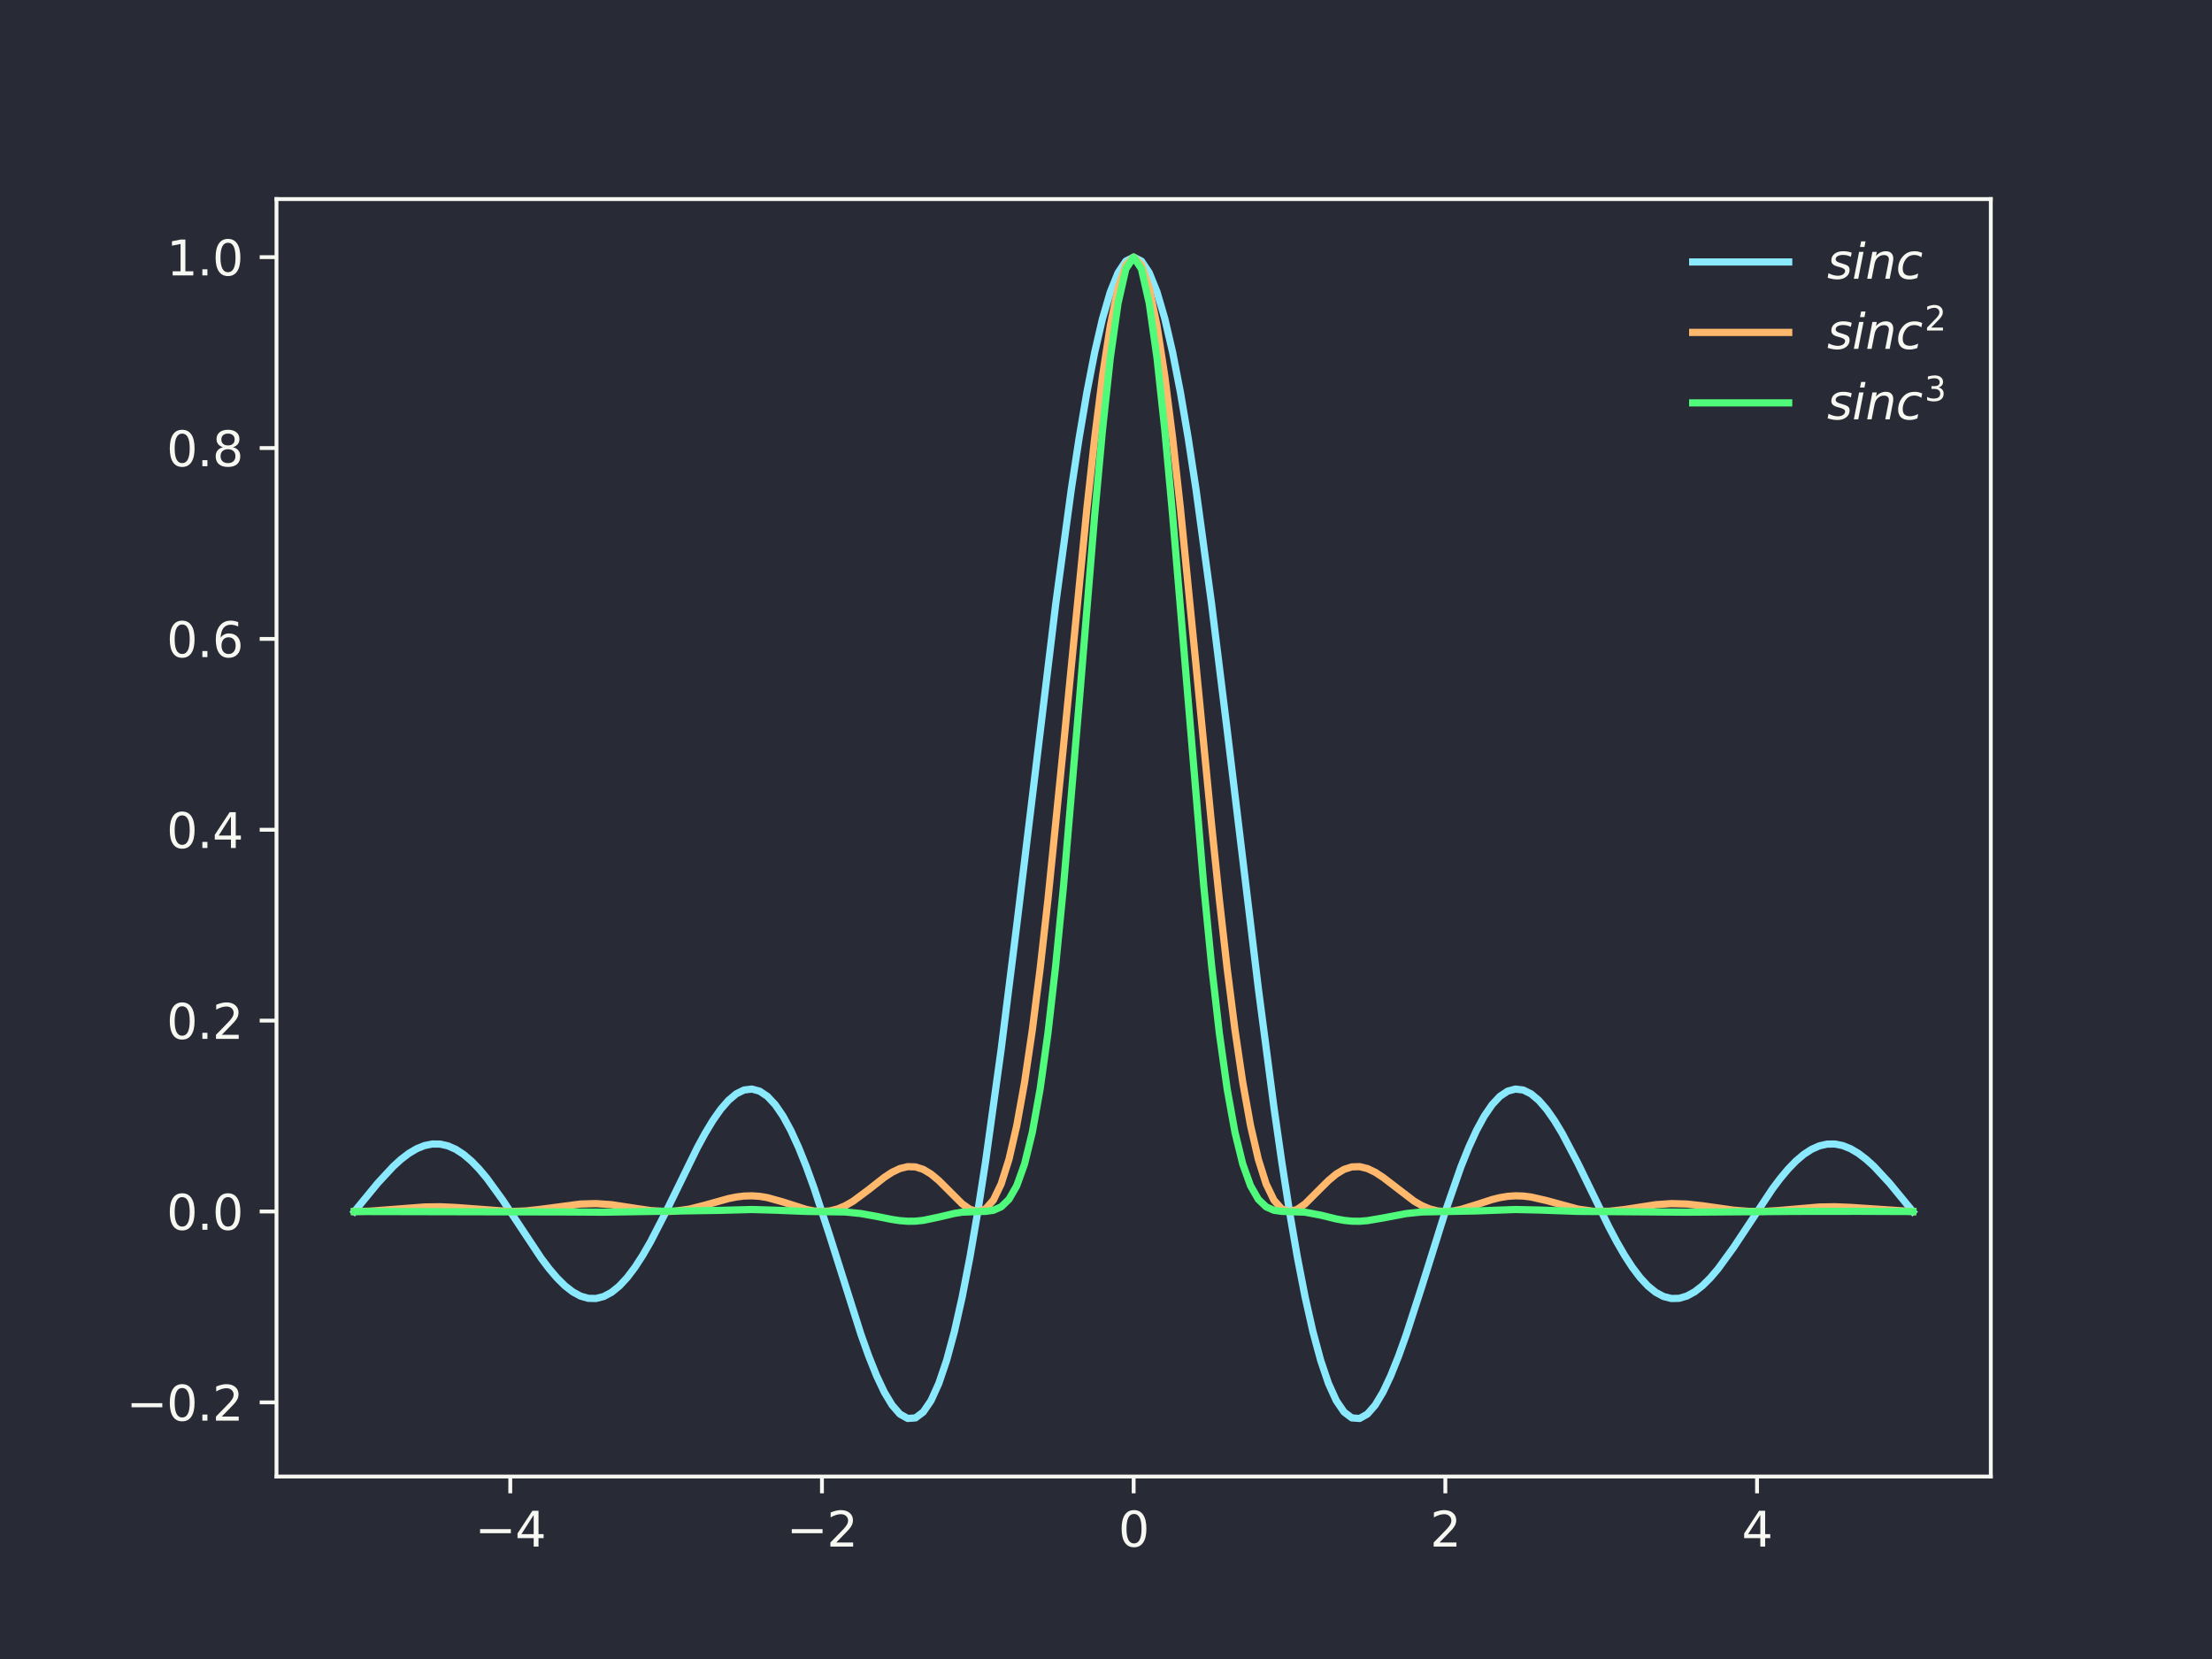 <svg xmlns="http://www.w3.org/2000/svg" xmlns:xlink="http://www.w3.org/1999/xlink" width="614.4" height="460.8" viewBox="0 0 460.8 345.6"><defs><style>*{stroke-linejoin:round;stroke-linecap:butt}</style></defs><g id="figure_1"><path id="patch_1" d="M0 345.6h460.8V0H0z" style="fill:#282a36"/><g id="axes_1"><path id="patch_2" d="M57.6 307.584h357.12V41.472H57.6z" style="fill:#282a36"/><g id="matplotlib.axis_1"><g id="xtick_1"><g id="line2d_1"><defs><path id="m8907b9113c" d="M0 0v3.5" style="stroke:#f8f8f2;stroke-width:.8"/></defs><use xlink:href="#m8907b9113c" x="106.298" y="307.584" style="fill:#f8f8f2;stroke:#f8f8f2;stroke-width:.8"/></g><g id="text_1" style="fill:#f8f8f2" transform="matrix(.1 0 0 -.1 98.927 322.182)"><defs><path id="DejaVuSans-2212" d="M678 2272h4006v-531H678v531z" transform="scale(.016)"/><path id="DejaVuSans-34" d="M2419 4116 825 1625h1594v2491zm-166 550h794V1625h666v-525h-666V0h-628v1100H313v609l1940 2957z" transform="scale(.016)"/></defs><use xlink:href="#DejaVuSans-2212"/><use xlink:href="#DejaVuSans-34" x="83.789"/></g></g><g id="xtick_2"><use xlink:href="#m8907b9113c" id="line2d_2" x="171.229" y="307.584" style="fill:#f8f8f2;stroke:#f8f8f2;stroke-width:.8"/><g id="text_2" style="fill:#f8f8f2" transform="matrix(.1 0 0 -.1 163.858 322.182)"><defs><path id="DejaVuSans-32" d="M1228 531h2203V0H469v531q359 372 979 998 621 627 780 809 303 340 423 576 121 236 121 464 0 372-261 606-261 235-680 235-297 0-627-103-329-103-704-313v638q381 153 712 231 332 78 607 78 725 0 1156-363 431-362 431-968 0-288-108-546-107-257-392-607-78-91-497-524-418-433-1181-1211z" transform="scale(.016)"/></defs><use xlink:href="#DejaVuSans-2212"/><use xlink:href="#DejaVuSans-32" x="83.789"/></g></g><g id="xtick_3"><use xlink:href="#m8907b9113c" id="line2d_3" x="236.16" y="307.584" style="fill:#f8f8f2;stroke:#f8f8f2;stroke-width:.8"/><g id="text_3" style="fill:#f8f8f2" transform="matrix(.1 0 0 -.1 232.979 322.182)"><defs><path id="DejaVuSans-30" d="M2034 4250q-487 0-733-480-245-479-245-1442 0-959 245-1439 246-480 733-480 491 0 736 480 246 480 246 1439 0 963-246 1442-245 480-736 480zm0 500q785 0 1199-621 414-620 414-1801 0-1178-414-1799Q2819-91 2034-91q-784 0-1198 620-414 621-414 1799 0 1181 414 1801 414 621 1198 621z" transform="scale(.016)"/></defs><use xlink:href="#DejaVuSans-30"/></g></g><g id="xtick_4"><use xlink:href="#m8907b9113c" id="line2d_4" x="301.091" y="307.584" style="fill:#f8f8f2;stroke:#f8f8f2;stroke-width:.8"/><use xlink:href="#DejaVuSans-32" id="text_4" style="fill:#f8f8f2" transform="matrix(.1 0 0 -.1 297.91 322.182)"/></g><g id="xtick_5"><use xlink:href="#m8907b9113c" id="line2d_5" x="366.022" y="307.584" style="fill:#f8f8f2;stroke:#f8f8f2;stroke-width:.8"/><use xlink:href="#DejaVuSans-34" id="text_5" style="fill:#f8f8f2" transform="matrix(.1 0 0 -.1 362.84 322.182)"/></g></g><g id="matplotlib.axis_2"><g id="ytick_1"><g id="line2d_6"><defs><path id="maa6233f18f" d="M0 0h-3.5" style="stroke:#f8f8f2;stroke-width:.8"/></defs><use xlink:href="#maa6233f18f" x="57.6" y="292.144" style="fill:#f8f8f2;stroke:#f8f8f2;stroke-width:.8"/></g><g id="text_6" style="fill:#f8f8f2" transform="matrix(.1 0 0 -.1 26.317 295.943)"><defs><path id="DejaVuSans-2e" d="M684 794h660V0H684v794z" transform="scale(.016)"/></defs><use xlink:href="#DejaVuSans-2212"/><use xlink:href="#DejaVuSans-30" x="83.789"/><use xlink:href="#DejaVuSans-2e" x="147.412"/><use xlink:href="#DejaVuSans-32" x="179.199"/></g></g><g id="ytick_2"><use xlink:href="#maa6233f18f" id="line2d_7" x="57.6" y="252.381" style="fill:#f8f8f2;stroke:#f8f8f2;stroke-width:.8"/><g id="text_7" style="fill:#f8f8f2" transform="matrix(.1 0 0 -.1 34.697 256.18)"><use xlink:href="#DejaVuSans-30"/><use xlink:href="#DejaVuSans-2e" x="63.623"/><use xlink:href="#DejaVuSans-30" x="95.41"/></g></g><g id="ytick_3"><use xlink:href="#maa6233f18f" id="line2d_8" x="57.6" y="212.618" style="fill:#f8f8f2;stroke:#f8f8f2;stroke-width:.8"/><g id="text_8" style="fill:#f8f8f2" transform="matrix(.1 0 0 -.1 34.697 216.418)"><use xlink:href="#DejaVuSans-30"/><use xlink:href="#DejaVuSans-2e" x="63.623"/><use xlink:href="#DejaVuSans-32" x="95.41"/></g></g><g id="ytick_4"><use xlink:href="#maa6233f18f" id="line2d_9" x="57.6" y="172.856" style="fill:#f8f8f2;stroke:#f8f8f2;stroke-width:.8"/><g id="text_9" style="fill:#f8f8f2" transform="matrix(.1 0 0 -.1 34.697 176.655)"><use xlink:href="#DejaVuSans-30"/><use xlink:href="#DejaVuSans-2e" x="63.623"/><use xlink:href="#DejaVuSans-34" x="95.41"/></g></g><g id="ytick_5"><use xlink:href="#maa6233f18f" id="line2d_10" x="57.6" y="133.093" style="fill:#f8f8f2;stroke:#f8f8f2;stroke-width:.8"/><g id="text_10" style="fill:#f8f8f2" transform="matrix(.1 0 0 -.1 34.697 136.892)"><defs><path id="DejaVuSans-36" d="M2113 2584q-425 0-674-291-248-290-248-796 0-503 248-796 249-292 674-292t673 292q248 293 248 796 0 506-248 796-248 291-673 291zm1253 1979v-575q-238 112-480 171-242 60-480 60-625 0-955-422-329-422-376-1275 184 272 462 417 279 145 613 145 703 0 1111-427 408-426 408-1160 0-719-425-1154Q2819-91 2113-91q-810 0-1238 620-428 621-428 1799 0 1106 525 1764t1409 658q238 0 480-47t505-140z" transform="scale(.016)"/></defs><use xlink:href="#DejaVuSans-30"/><use xlink:href="#DejaVuSans-2e" x="63.623"/><use xlink:href="#DejaVuSans-36" x="95.41"/></g></g><g id="ytick_6"><use xlink:href="#maa6233f18f" id="line2d_11" x="57.6" y="93.331" style="fill:#f8f8f2;stroke:#f8f8f2;stroke-width:.8"/><g id="text_11" style="fill:#f8f8f2" transform="matrix(.1 0 0 -.1 34.697 97.13)"><defs><path id="DejaVuSans-38" d="M2034 2216q-450 0-708-241-257-241-257-662 0-422 257-663 258-241 708-241t709 242q260 243 260 662 0 421-258 662-257 241-711 241zm-631 268q-406 100-633 378-226 279-226 679 0 559 398 884 399 325 1092 325 697 0 1094-325t397-884q0-400-227-679-226-278-629-378 456-106 710-416 255-309 255-755 0-679-414-1042Q2806-91 2034-91q-771 0-1186 362-414 363-414 1042 0 446 256 755 257 310 713 416zm-231 997q0-362 226-565 227-203 636-203 407 0 636 203 230 203 230 565 0 363-230 566-229 203-636 203-409 0-636-203-226-203-226-566z" transform="scale(.016)"/></defs><use xlink:href="#DejaVuSans-30"/><use xlink:href="#DejaVuSans-2e" x="63.623"/><use xlink:href="#DejaVuSans-38" x="95.41"/></g></g><g id="ytick_7"><use xlink:href="#maa6233f18f" id="line2d_12" x="57.6" y="53.568" style="fill:#f8f8f2;stroke:#f8f8f2;stroke-width:.8"/><g id="text_12" style="fill:#f8f8f2" transform="matrix(.1 0 0 -.1 34.697 57.367)"><defs><path id="DejaVuSans-31" d="M794 531h1031v3560L703 3866v575l1116 225h631V531h1031V0H794v531z" transform="scale(.016)"/></defs><use xlink:href="#DejaVuSans-31"/><use xlink:href="#DejaVuSans-2e" x="63.623"/><use xlink:href="#DejaVuSans-30" x="95.41"/></g></g></g><path id="line2d_13" d="m73.833 252.381 4.87-5.924 3.246-3.497 1.623-1.472 1.624-1.233 1.623-.958 1.623-.653 1.623-.326 1.624.017 1.623.367 1.623.717 1.624 1.056 1.623 1.377 1.623 1.673 1.623 1.933 3.247 4.479 8.116 12.233 1.624 2.144 1.623 1.904 1.623 1.611 1.623 1.27 1.624.89 1.623.473 1.623.036 1.623-.415 1.624-.87 1.623-1.317 1.623-1.746 1.624-2.145 1.623-2.503 1.623-2.813 3.247-6.308 6.493-13.285 1.623-2.987 1.623-2.69 1.624-2.316 1.623-1.87 1.623-1.364 1.623-.802 1.624-.198 1.623.434 1.623 1.084 1.623 1.734 1.624 2.372 1.623 2.98 1.623 3.545 1.624 4.05 1.623 4.484 3.246 9.906 6.493 20.494 1.624 4.546 1.623 4.057 1.623 3.443 1.624 2.709 1.623 1.864 1.623.917 1.623-.116 1.624-1.223 1.623-2.385 1.623-3.584 1.623-4.801 1.624-6.015 1.623-7.205 1.623-8.35 1.624-9.428 1.623-10.42 3.246-23.38 3.247-25.865 8.116-66.903 3.247-23.899 1.623-10.638 1.623-9.555 1.624-8.335 1.623-6.992 1.623-5.549 1.623-4.023 1.624-2.437 1.623-.817 1.623.817 1.624 2.437 1.623 4.023 1.623 5.549 1.623 6.992 1.624 8.335 1.623 9.555 1.623 10.638 3.247 23.899 3.246 26.257 6.493 53.814 3.247 24.768 1.623 11.308 1.623 10.421 1.624 9.428 1.623 8.35 1.623 7.205 1.624 6.015 1.623 4.801 1.623 3.584 1.623 2.385 1.624 1.223 1.623.116 1.623-.917 1.623-1.864 1.624-2.71 1.623-3.442 1.623-4.057 1.624-4.546 3.246-10.041 4.87-15.53 3.246-9.312 1.624-4.05 1.623-3.546 1.623-2.98 1.624-2.372 1.623-1.734 1.623-1.084 1.623-.434 1.624.198 1.623.802 1.623 1.363 1.623 1.871 1.624 2.316 1.623 2.69 3.247 6.191 6.493 13.327 1.623 3.062 1.623 2.813 1.623 2.503 1.624 2.145 1.623 1.746 1.623 1.317 1.624.87 1.623.415 1.623-.036 1.623-.474 1.624-.888 1.623-1.27 1.623-1.612 1.623-1.904 3.247-4.47 8.116-12.233 1.624-2.153 1.623-1.933 1.623-1.673 1.623-1.377 1.624-1.056 1.623-.717 1.623-.367 1.624-.017 1.623.326 1.623.653 1.623.958 1.624 1.233 1.623 1.472 3.246 3.497 4.87 5.924h0" clip-path="url(#p2a97bd7a64)" style="fill:none;stroke:#8be9fd;stroke-width:1.5;stroke-linecap:square"/><path id="line2d_14" d="m73.833 252.381 3.246-.08 4.87-.366 6.493-.503 3.247-.043 3.246.147 11.363.845 3.247-.126 3.246-.356 8.117-1.077 3.246-.092 3.247.226 4.87.745 3.246.48 3.247.2 1.623-.057 3.246-.454 3.247-.82 4.87-1.364 1.623-.327 1.623-.201 1.624-.05 1.623.11 1.623.267 3.247.907 4.87 1.553 1.623.319 1.623.117 1.623-.13 1.624-.403 1.623-.68 1.623-.935 3.247-2.414 3.246-2.555 1.624-1.062 1.623-.774 1.623-.393 1.623.05 1.624.521 1.623.974 1.623 1.355 4.87 4.856 1.623 1.143 1.624.447 1.623-.546 1.623-1.829 1.623-3.371 1.624-5.128 1.623-7.032 1.623-9 1.623-10.945 1.624-12.761 1.623-14.35 3.247-32.08 4.87-49.451 1.623-14.659 1.623-12.837 1.623-10.536 1.623-7.833 1.624-4.825 1.623-1.63 1.623 1.63 1.624 4.825 1.623 7.833 1.623 10.536 1.623 12.837 1.624 14.659 3.246 32.616 3.247 33.301 1.623 15.614 1.623 14.35 1.624 12.76 1.623 10.945 1.623 9.001 1.623 7.032 1.624 5.128 1.623 3.371 1.623 1.829 1.623.546 1.624-.447 1.623-1.143 3.247-3.243 1.623-1.613 1.623-1.355 1.623-.974 1.624-.521 1.623-.05 1.623.393 1.623.774 1.624 1.062 6.493 4.97 1.623.934 1.623.68 1.624.403 1.623.13 1.623-.117 1.623-.32 3.247-1 3.247-1.055 1.623-.404 1.623-.267 1.623-.11 1.624.05 1.623.201 3.246.745 6.494 1.766 3.246.454 3.247.004 3.246-.365 6.493-1.007 3.247-.226 3.246.092 3.247.359 6.493.92 3.247.248 3.246.002 3.247-.211 8.116-.7 3.247-.054 3.246.134 12.986.861h0" clip-path="url(#p2a97bd7a64)" style="fill:none;stroke:#ffb86c;stroke-width:1.5;stroke-linecap:square"/><path id="line2d_15" d="m73.833 252.381 43.828.093 8.116.047 24.35-.384 6.493-.176 4.87.141 6.493.259 8.116.115 3.246.328 3.247.587 3.247.65 1.623.24 1.623.127 1.623-.017 1.624-.166 3.246-.683 3.247-.766 1.623-.253 3.247-.142 1.623-.029 1.623-.23 1.623-.718 1.624-1.566 1.623-2.83 1.623-4.526 1.623-6.617 1.624-9.02 1.623-11.598 1.623-14.162 1.624-16.502 3.246-37.99 3.247-39.3 1.623-17.677 1.623-15.006 1.623-11.438 1.624-7.164 1.623-2.44 1.623 2.44 1.624 7.164 1.623 11.438 1.623 15.006 1.623 17.677 6.493 77.29 1.624 16.502 1.623 14.162 1.623 11.598 1.624 9.02 1.623 6.617 1.623 4.525 1.623 2.83 1.624 1.567 1.623.718 1.623.23 4.87.171 3.247.612 3.246.791 1.623.299 1.624.166 1.623.017 1.623-.127 3.247-.553 4.87-.924 3.246-.328 4.87-.095 6.493-.122 8.116-.298 4.87.106 8.117.288 22.725.164 22.726-.167 12.986-.016 11.363.045h0" clip-path="url(#p2a97bd7a64)" style="fill:none;stroke:#50fa7b;stroke-width:1.5;stroke-linecap:square"/><path id="patch_3" d="M57.6 307.584V41.472" style="fill:none;stroke:#f8f8f2;stroke-width:.8;stroke-linejoin:miter;stroke-linecap:square"/><path id="patch_4" d="M414.72 307.584V41.472" style="fill:none;stroke:#f8f8f2;stroke-width:.8;stroke-linejoin:miter;stroke-linecap:square"/><path id="patch_5" d="M57.6 307.584h357.12" style="fill:none;stroke:#f8f8f2;stroke-width:.8;stroke-linejoin:miter;stroke-linecap:square"/><path id="patch_6" d="M57.6 41.472h357.12" style="fill:none;stroke:#f8f8f2;stroke-width:.8;stroke-linejoin:miter;stroke-linecap:square"/><g id="legend_1"><path id="line2d_16" d="M352.62 54.57h20" style="fill:none;stroke:#8be9fd;stroke-width:1.5;stroke-linecap:square"/><g id="text_13" style="fill:#f8f8f2" transform="matrix(.1 0 0 -.1 380.62 58.07)"><defs><path id="DejaVuSans-Oblique-73" d="m3200 3397-109-544q-228 125-482 187-253 63-521 63-454 0-715-155-260-154-260-420 0-309 606-475 47-12 69-19l184-56q575-159 767-334t192-478q0-557-442-907T1331-91q-278 0-584 54Q441 16 72 128l112 594q316-163 622-247 307-84 588-84 422 0 686 181t264 459q0 300-694 485l-59 15-197 50q-438 116-641 305t-203 483q0 559 420 887 421 328 1143 328 284 0 554-47 271-46 533-140z" transform="scale(.016)"/><path id="DejaVuSans-Oblique-69" d="M1172 4863h575l-141-729h-575l141 729zM909 3500h575L800 0H225l684 3500z" transform="scale(.016)"/><path id="DejaVuSans-Oblique-6e" d="M3566 2113 3156 0h-578l410 2091q28 147 43 259 16 113 16 178 0 263-166 409-165 147-462 147-463 0-797-308-334-307-438-835L800 0H225l678 3500h575l-115-550q240 303 577 468 338 166 710 166 463 0 717-250 255-250 255-703 0-112-14-240t-42-278z" transform="scale(.016)"/><path id="DejaVuSans-Oblique-63" d="m3431 3366-115-569q-207 150-440 225-232 75-482 75-275 0-524-97-248-97-417-275-269-272-416-638-146-365-146-756 0-472 236-703t717-231q237 0 504 72 268 72 558 215l-109-568Q2547 13 2283-39t-542-52q-697 0-1072 348-375 349-375 996 0 544 195 1002t580 823q262 250 615 378 354 128 772 128 244 0 484-55 241-54 491-163z" transform="scale(.016)"/></defs><use xlink:href="#DejaVuSans-Oblique-73" transform="translate(0 .016)"/><use xlink:href="#DejaVuSans-Oblique-69" transform="translate(52.1 .016)"/><use xlink:href="#DejaVuSans-Oblique-6e" transform="translate(79.883 .016)"/><use xlink:href="#DejaVuSans-Oblique-63" transform="translate(143.262 .016)"/></g><path id="line2d_17" d="M352.62 69.249h20" style="fill:none;stroke:#ffb86c;stroke-width:1.5;stroke-linecap:square"/><g id="text_14" style="fill:#f8f8f2" transform="matrix(.1 0 0 -.1 380.62 72.749)"><use xlink:href="#DejaVuSans-Oblique-73" transform="translate(0 .766)"/><use xlink:href="#DejaVuSans-Oblique-69" transform="translate(52.1 .766)"/><use xlink:href="#DejaVuSans-Oblique-6e" transform="translate(79.883 .766)"/><use xlink:href="#DejaVuSans-Oblique-63" transform="translate(143.262 .766)"/><use xlink:href="#DejaVuSans-32" transform="matrix(.7 0 0 .7 202.892 39.047)"/></g><path id="line2d_18" d="M352.62 83.927h20" style="fill:none;stroke:#50fa7b;stroke-width:1.5;stroke-linecap:square"/><g id="text_15" style="fill:#f8f8f2" transform="matrix(.1 0 0 -.1 380.62 87.427)"><defs><path id="DejaVuSans-33" d="M2597 2516q453-97 707-404 255-306 255-756 0-690-475-1069Q2609-91 1734-91q-293 0-604 58T488 141v609q262-153 574-231 313-78 654-78 593 0 904 234t311 681q0 413-289 645-289 233-804 233h-544v519h569q465 0 712 186t247 536q0 359-255 551-254 193-729 193-260 0-557-57-297-56-653-174v562q360 100 674 150t592 50q719 0 1137-327 419-326 419-882 0-388-222-655t-631-370z" transform="scale(.016)"/></defs><use xlink:href="#DejaVuSans-Oblique-73" transform="translate(0 .766)"/><use xlink:href="#DejaVuSans-Oblique-69" transform="translate(52.1 .766)"/><use xlink:href="#DejaVuSans-Oblique-6e" transform="translate(79.883 .766)"/><use xlink:href="#DejaVuSans-Oblique-63" transform="translate(143.262 .766)"/><use xlink:href="#DejaVuSans-33" transform="matrix(.7 0 0 .7 202.892 39.047)"/></g></g></g></g><defs><clipPath id="p2a97bd7a64"><path d="M57.6 41.472h357.12v266.112H57.6z"/></clipPath></defs></svg>